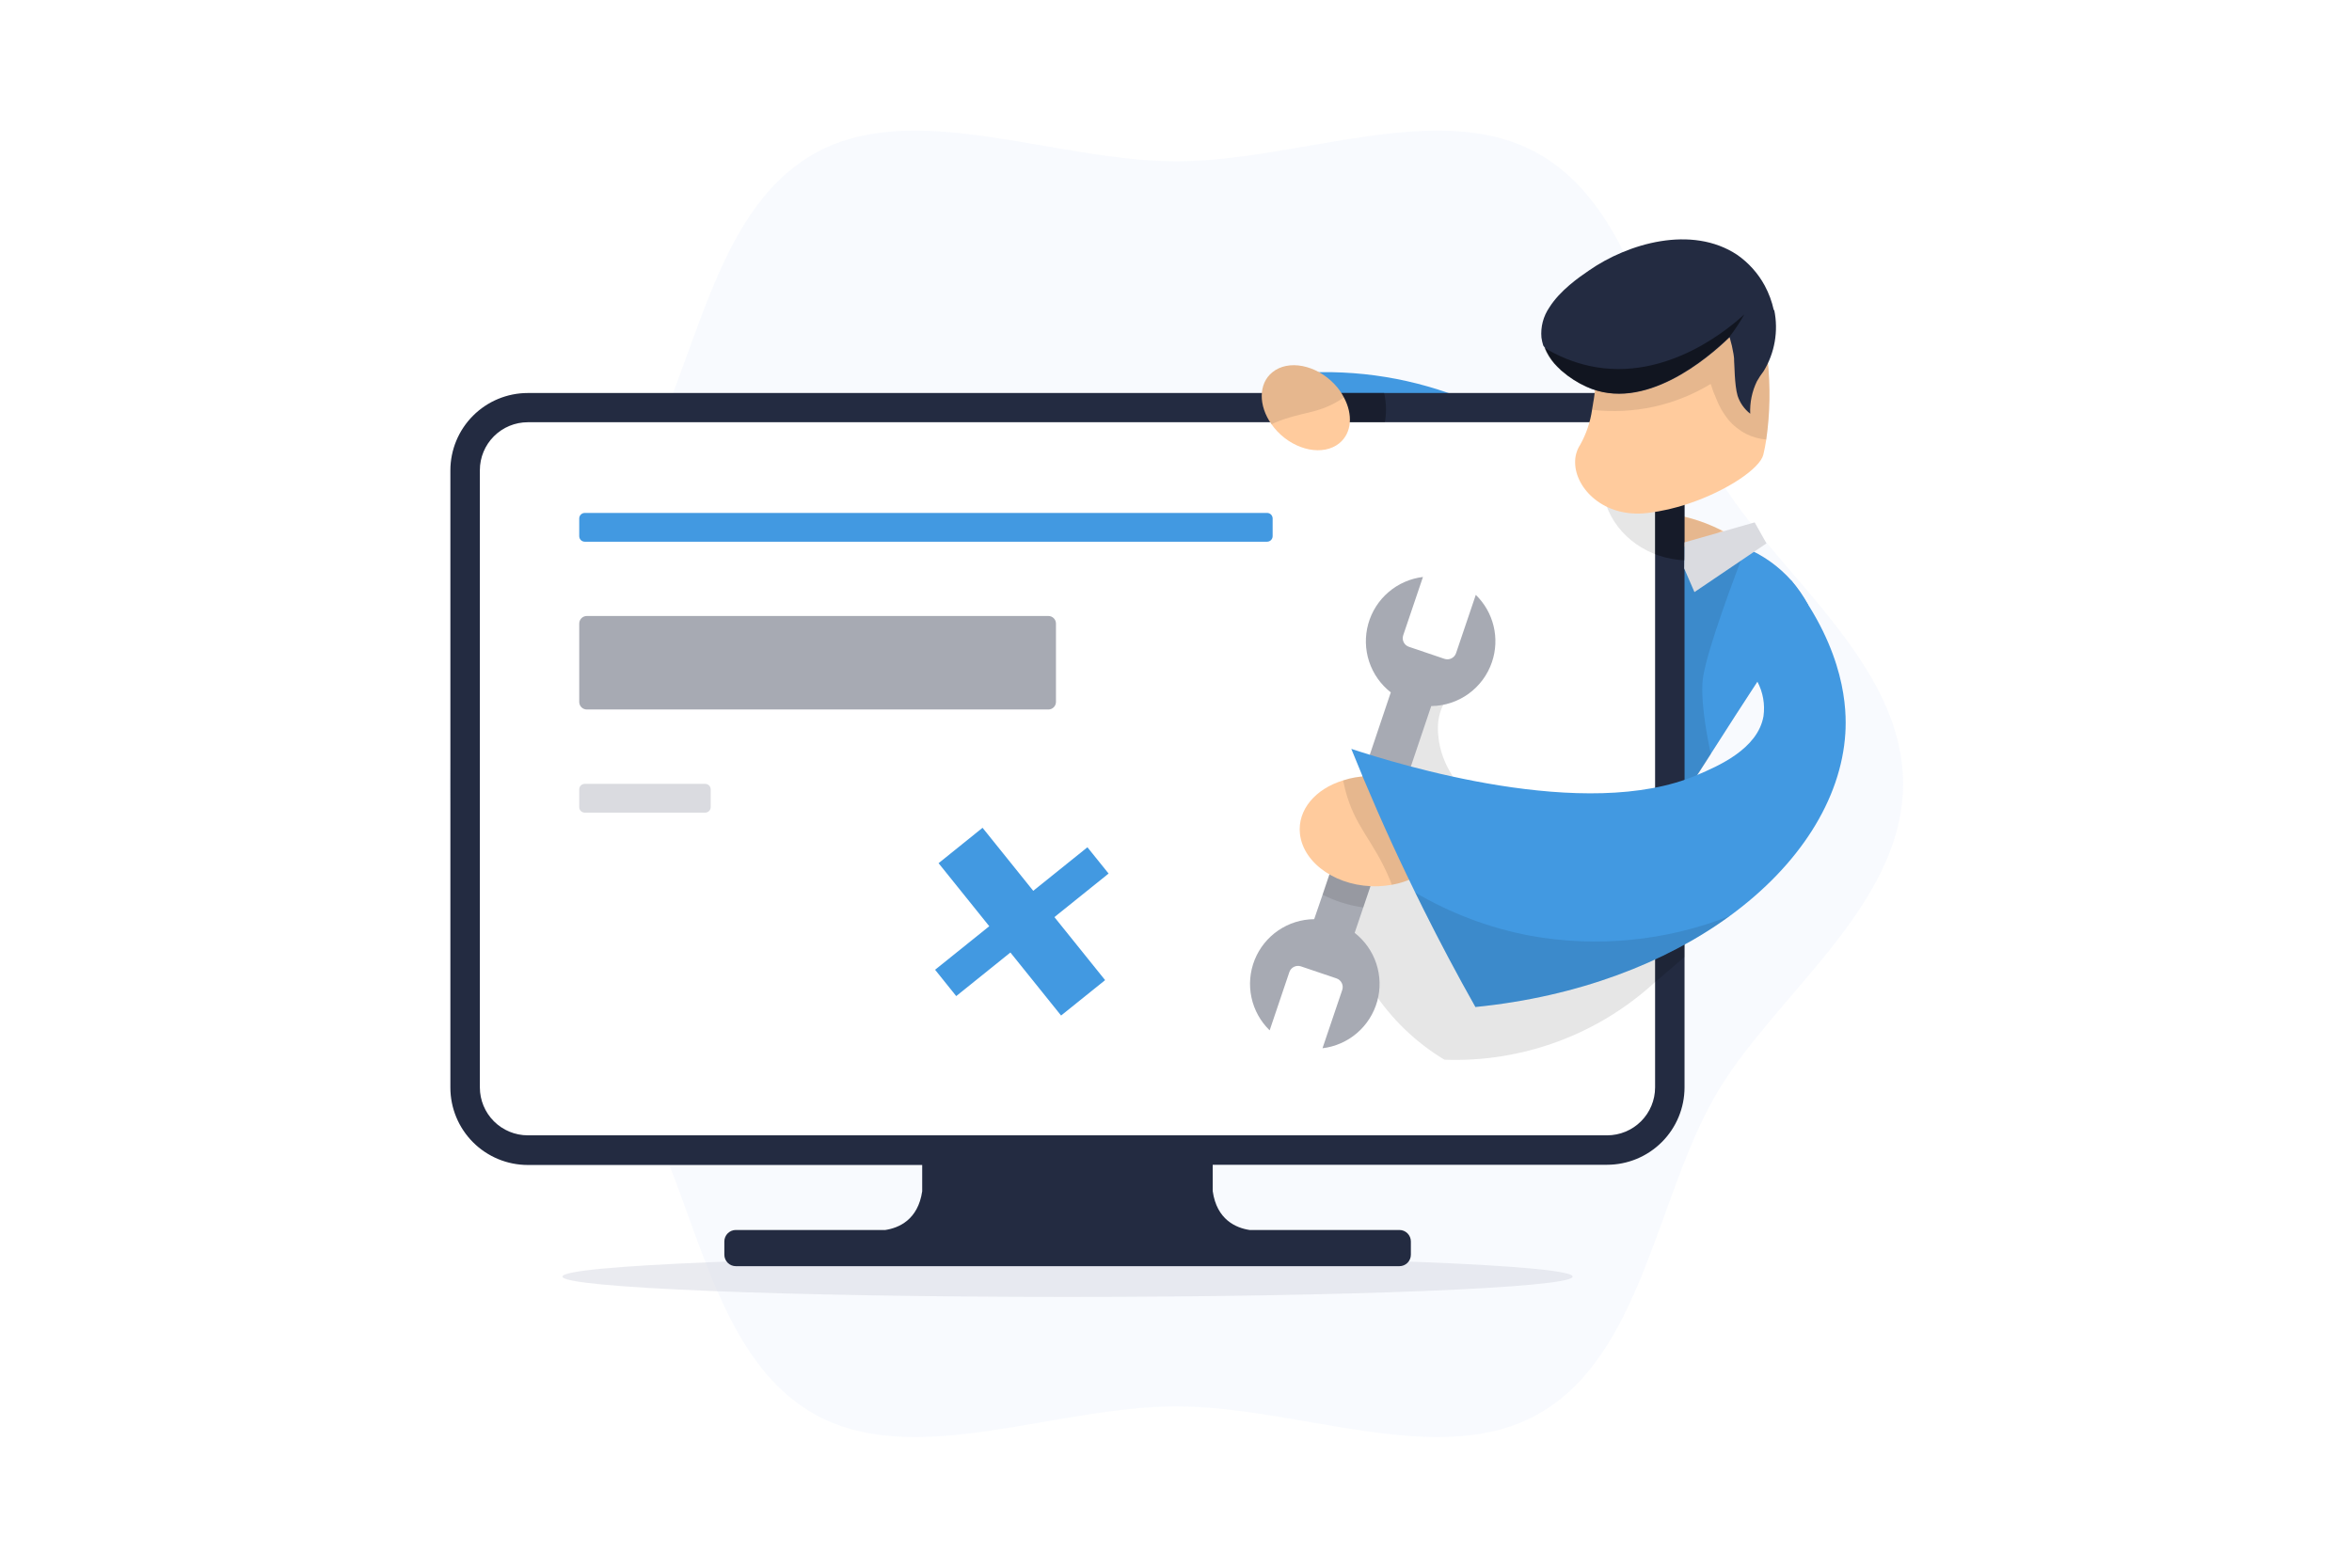 <svg xmlns="http://www.w3.org/2000/svg" width="600" height="400" fill="none" viewBox="0 0 800 600" style="--tblr-illustrations-primary: #4299e1; --tblr-illustrations-skin: #FFCB9D;">
  <style>
    :where(.theme-dark, [data-theme="dark"]) .tblr-illustrations-computer-fix-a {
      fill: black;
      opacity: 0.07;
    }

    :where(.theme-dark, [data-theme="dark"]) .tblr-illustrations-computer-fix-b {
      fill: #1D2535;
    }

    :where(.theme-dark, [data-theme="dark"]) .tblr-illustrations-computer-fix-c {
      fill: #232B41;
    }

    :where(.theme-dark, [data-theme="dark"]) .tblr-illustrations-computer-fix-d {
      fill: #454C5E;
    }

    @media (prefers-color-scheme: dark) {
      .tblr-illustrations-computer-fix-a {
        fill: black;
        opacity: 0.07;
      }

      .tblr-illustrations-computer-fix-b {
        fill: #1D2535;
      }

      .tblr-illustrations-computer-fix-c {
        fill: #232B41;
      }

      .tblr-illustrations-computer-fix-d {
        fill: #454C5E;
      }
    }
  </style>
  <path d="M122 299.992C122 347.033 171.741 381.152 193.71 419.128C216.386 458.31 221.835 518.207 261.016 540.868C299.009 562.837 353.072 538.264 400.113 538.264C447.154 538.264 501.217 562.837 539.194 540.868C578.375 518.207 583.824 458.31 606.5 419.128C628.469 381.152 678.21 347.033 678.21 299.992C678.21 252.951 628.469 218.848 606.5 180.872C583.824 141.69 578.375 81.793 539.194 59.132C501.217 37.163 447.138 61.736 400.113 61.736C353.089 61.736 299.009 37.163 261.016 59.132C221.835 81.793 216.386 141.69 193.71 180.872C171.741 218.848 122 252.967 122 299.992Z" fill="#EEF2FD" opacity="0.4" class="tblr-illustrations-computer-fix-a" />
  <path d="M358.489 496.367C465.23 496.367 551.762 492.884 551.762 488.588C551.762 484.292 465.23 480.81 358.489 480.81C251.747 480.81 165.216 484.292 165.216 488.588C165.216 492.884 251.747 496.367 358.489 496.367Z" fill="#D6D8E2" opacity="0.5" class="tblr-illustrations-computer-fix-b" />
  <path d="M511.872 153.342C491.496 144.863 469.427 141.243 447.41 142.767L449.676 156.058L511.872 153.342Z" fill="#066FD1" style="fill: #066FD1; fill: #4299e1;" />
  <path d="M519.137 296.022L579.966 326.992L601.727 293.065L614.054 273.78C620.482 263.719 629.948 249.271 641.873 231.432C640.099 228.106 637.942 224.999 635.444 222.175C629.866 215.992 622.842 211.288 615.002 208.482H614.857C610.614 206.875 606.275 205.429 602 203.918C594.767 201.328 587.689 198.323 580.802 194.918C575.515 192.347 569.809 189.293 563.751 185.661C560.376 193.954 557.017 202.247 553.674 210.539C547.245 226.611 540.763 242.639 534.228 258.625C529.213 271.107 524.183 283.573 519.137 296.022Z" fill="#DADBE0" />
  <path d="M580.802 194.918L589.32 210.282L590.396 210.539C598.642 212.223 607.197 211.509 615.05 208.482H614.905C610.662 206.875 606.323 205.429 602.048 203.918C594.799 201.329 587.705 198.324 580.802 194.918Z" fill="#FFCB9D" style="fill: #FFCB9D; fill: #FFCB9D;" />
  <path d="M641.872 231.496C629.948 249.335 620.546 263.783 614.053 273.844C611.996 277.058 610.501 279.356 604.603 288.581L601.726 293.065L591.377 309.136L579.966 326.927L519.152 296.006C524.167 283.578 529.197 271.139 534.243 258.689L553.673 210.62C553.786 210.363 553.882 210.105 553.995 209.864C556.138 204.432 558.329 199.006 560.568 193.584C561.639 190.97 562.711 188.345 563.782 185.709C567.141 187.75 570.42 189.582 573.554 191.254C576.061 192.604 578.487 193.841 580.834 194.998C587.721 198.364 594.793 201.336 602.016 203.902C606.291 205.413 610.63 206.795 614.873 208.466H615.017C615.998 208.868 616.978 209.254 617.926 209.704C624.662 212.495 630.674 216.781 635.508 222.239C637.979 225.07 640.114 228.176 641.872 231.496Z" fill="#066FD1" style="fill: #066FD1; fill: #4299e1;" />
  <path d="M611.691 204.561C602.145 209.382 594.414 209.736 588.87 208.964C588.548 208.964 588.243 208.884 587.938 208.82L579.388 195.963C586.281 195.957 593.132 197.041 599.686 199.177C603.857 200.567 607.878 202.371 611.691 204.561Z" fill="#FFCB9D" style="fill: #FFCB9D; fill: #FFCB9D;" />
  <path d="M151.988 440.149L564.955 440.149C578.198 440.149 588.934 429.414 588.934 416.171V180.02C588.934 166.777 578.198 156.042 564.955 156.042L151.988 156.042C138.745 156.042 128.01 166.777 128.01 180.02L128.01 416.171C128.01 429.414 138.745 440.149 151.988 440.149Z" fill="white" class="tblr-illustrations-computer-fix-c" />
  <path d="M594.576 179.265C594.362 171.55 591.152 164.223 585.625 158.837C580.098 153.451 572.69 150.431 564.972 150.417H151.941C144.093 150.425 136.568 153.547 131.018 159.097C125.468 164.647 122.346 172.171 122.338 180.02V416.267C122.346 424.116 125.468 431.641 131.018 437.191C136.568 442.741 144.093 445.862 151.941 445.871H302.882V455.931C301.275 466.876 293.931 469.962 288.788 470.749H231.558C230.396 470.753 229.282 471.217 228.46 472.039C227.639 472.861 227.175 473.974 227.171 475.136V480.215C227.175 481.377 227.639 482.491 228.46 483.313C229.282 484.135 230.396 484.598 231.558 484.602H485.484C486.06 484.602 486.631 484.489 487.163 484.268C487.695 484.048 488.179 483.725 488.586 483.317C488.994 482.91 489.317 482.426 489.537 481.894C489.758 481.362 489.871 480.791 489.871 480.215V475.136C489.871 474.56 489.758 473.99 489.537 473.457C489.317 472.925 488.994 472.441 488.586 472.034C488.179 471.627 487.695 471.303 487.163 471.083C486.631 470.863 486.06 470.749 485.484 470.749H428.142C422.999 469.962 415.59 466.86 414.047 455.851V445.79H564.972C572.823 445.782 580.349 442.661 585.901 437.111C591.454 431.562 594.579 424.037 594.592 416.187V179.94C594.592 179.763 594.592 179.522 594.576 179.265ZM583.326 416.187C583.322 421.049 581.388 425.711 577.95 429.149C574.512 432.587 569.851 434.52 564.988 434.524H151.957C147.095 434.52 142.433 432.587 138.995 429.149C135.557 425.711 133.624 421.049 133.62 416.187V179.94C133.624 175.078 135.557 170.416 138.995 166.978C142.433 163.54 147.095 161.607 151.957 161.602H564.988C567.494 161.595 569.973 162.11 572.269 163.113C575.552 164.533 578.349 166.883 580.313 169.873C582.278 172.863 583.325 176.362 583.326 179.94V416.187Z" fill="#232B41" class="tblr-illustrations-computer-fix-d" />
  <path d="M173.765 207.325L434.859 207.325C436.031 207.325 436.98 206.375 436.98 205.204V198.438C436.98 197.266 436.031 196.316 434.859 196.316L173.765 196.316C172.594 196.316 171.644 197.266 171.644 198.438V205.204C171.644 206.375 172.594 207.325 173.765 207.325Z" fill="#066FD1" style="fill: #066FD1; fill: #4299e1;" />
  <path d="M173.75 311.017H219.842C221.005 311.017 221.947 310.074 221.947 308.912V302.113C221.947 300.951 221.005 300.008 219.842 300.008H173.75C172.587 300.008 171.644 300.951 171.644 302.113V308.912C171.644 310.074 172.587 311.017 173.75 311.017Z" fill="#DADBE0" />
  <path d="M174.552 271.546H351.159C352.766 271.546 354.068 270.243 354.068 268.637V238.664C354.068 237.057 352.766 235.755 351.159 235.755L174.552 235.755C172.946 235.755 171.644 237.057 171.644 238.664V268.637C171.644 270.243 172.946 271.546 174.552 271.546Z" fill="#A7AAB3" />
  <path d="M374.206 334.336L366.106 324.276L345.374 340.942L325.976 316.819L309.149 330.367L328.547 354.49L307.815 371.156L315.899 381.232L336.631 364.55L356.029 388.673L372.872 375.125L353.474 351.002L374.206 334.336Z" fill="#066FD1" style="fill: #066FD1; fill: #4299e1;" />
  <path d="M601.711 259.01C603.495 247.76 614.102 219.764 617.959 209.784C617.011 209.334 616.031 208.948 615.05 208.546H614.906C608.284 208.707 604.813 208.161 604.54 206.939C604.331 206.023 605.793 204.754 608.927 203.098C606.245 201.729 603.468 200.553 600.618 199.579C598.656 198.894 596.661 198.31 594.64 197.827L594.383 304.733C596.858 300.876 599.333 297.035 601.792 293.178L604.668 288.694C602.499 278.489 600.57 266.194 601.711 259.01ZM481.996 243.453C481.321 243.55 480.55 248.532 482.993 251.714C483.608 252.502 484.394 253.139 485.291 253.578C484.005 247.953 482.671 243.373 481.996 243.453ZM506.666 302.595C504.89 301.543 503.03 300.64 501.105 299.896C502.859 300.988 504.723 301.893 506.666 302.595ZM463.884 330.27L459.931 356.627L464.222 349.797C463.723 343.3 463.611 336.78 463.884 330.27ZM514.139 329.451C514.992 327.582 515.618 325.618 516.003 323.601C505.234 319.787 494.686 315.377 484.407 310.39C482.041 317.978 478.968 325.328 475.23 332.343L464.222 349.845C464.415 351.822 464.672 353.782 465.025 355.663C466.986 366.238 471.679 373.502 475.263 379.062C482.289 389.864 491.674 398.931 502.712 405.58C532.457 406.686 561.435 396 583.342 375.848V367.218L514.139 329.451Z" fill="black" opacity="0.1" />
  <path d="M514.556 310.631C512.745 307.293 510.004 304.551 506.665 302.74C504.722 302.037 502.859 301.132 501.105 300.04L500.815 299.896C500.815 299.896 500.928 299.896 501.105 300.04C503.03 300.785 504.89 301.688 506.665 302.74C507.389 302.933 507.983 302.949 508.272 302.644C509.751 301.197 502.31 294.688 500.655 283.824C500.237 280.98 499.257 274.519 502.953 268.541C507.581 261.051 516.308 259.621 517.98 259.364C511.165 257.121 504.099 255.734 496.942 255.234C492.121 254.896 488.103 255.057 485.275 253.626C486.432 258.641 487.557 264.458 488.135 268.508C489.99 282.59 488.712 296.908 484.391 310.438C494.669 315.425 505.217 319.836 515.987 323.649C516.917 319.268 516.416 314.705 514.556 310.631ZM594.575 153.824V214.445C591.211 214.291 587.884 213.669 584.691 212.596C572.075 208.289 563.092 197.168 563.092 184.134C563.092 171.101 572.075 160.027 584.691 155.672C587.884 154.6 591.211 153.978 594.575 153.824Z" fill="black" opacity="0.1" />
  <path d="M594.559 207.582L621.43 199.932L625.946 207.968L598.384 226.611C597.083 223.605 595.765 220.584 594.463 217.562C594.543 214.204 594.543 210.989 594.559 207.582Z" fill="#DADBE0" />
  <path d="M594.575 153.824V214.445C591.21 214.291 587.884 213.669 584.691 212.596L583.309 212.098V179.956C583.308 176.378 582.261 172.879 580.296 169.889C578.332 166.899 575.535 164.55 572.252 163.129C575.299 160.218 578.872 157.911 582.779 156.331C583.405 156.074 584.048 155.833 584.691 155.608C587.887 154.558 591.214 153.957 594.575 153.824Z" fill="black" opacity="0.3" />
  <path d="M622.234 111.524C623.198 116.603 624.468 124.06 625.786 133.285C626.043 135.31 626.3 137.078 626.397 137.688C627.497 147.849 627.318 158.107 625.866 168.224C625.545 170.233 625.207 172.145 624.741 174.025C623.472 179.232 611.097 187.718 596.247 192.716C591.131 194.464 585.847 195.676 580.481 196.332C563.783 198.341 552.806 186.963 552.726 177.047C552.669 174.626 553.347 172.245 554.671 170.217C556.981 166.083 558.517 161.563 559.203 156.877C560.349 150.668 561.047 144.384 561.292 138.074C561.517 134.474 561.501 132.128 561.501 132.128L574.358 114.626L612.848 105.787C613.877 112.36 616.593 116.458 618.714 116.394C620.836 116.33 621.961 112.376 622.234 111.524Z" fill="#FFCB9D" style="fill: #FFCB9D; fill: #FFCB9D;" />
  <path d="M622.234 111.524C623.182 116.603 624.468 124.06 625.801 133.285C626.042 135.31 626.3 137.094 626.38 137.688C627.492 147.848 627.325 158.106 625.882 168.224C623.214 168.006 620.612 167.28 618.216 166.086C615.599 164.744 613.272 162.898 611.369 160.654C609.414 158.235 607.852 155.524 606.741 152.618C605.91 150.774 605.196 148.879 604.603 146.945C590.998 155.218 575.015 158.697 559.202 156.829C560.348 150.62 561.046 144.336 561.291 138.026C561.516 134.426 561.5 132.063 561.5 132.063L574.357 114.578L612.848 105.787C613.877 112.36 616.593 116.458 618.714 116.378C620.835 116.297 622.041 112.376 622.314 111.556" fill="black" opacity="0.1" />
  <path d="M628.919 118.66C630.575 126.686 629.128 135.042 624.869 142.044C623.921 143.271 623.061 144.566 622.298 145.917C620.423 149.78 619.539 154.05 619.727 158.34C617.475 156.587 615.797 154.204 614.905 151.494C613.668 147.331 613.716 139.103 613.555 137.994V137.319C613.555 136.949 613.459 136.451 613.33 135.487C612.996 133.423 612.529 131.383 611.932 129.38C611.923 129.274 611.884 129.174 611.819 129.09C603.446 137.222 579.05 158.019 557.177 148.054C553.768 146.519 550.6 144.494 547.776 142.044C547.504 141.854 547.26 141.627 547.052 141.369C546.365 140.756 545.715 140.101 545.108 139.408L544.931 139.231C543.365 137.429 542.106 135.382 541.202 133.172L540.527 132.24C540.216 131.248 539.985 130.232 539.836 129.203C539.479 125.135 540.541 121.069 542.842 117.696C547.004 111.09 554.252 106.092 558.077 103.489C572.895 93.187 597.291 85.987 614.712 97.51C619.112 100.567 622.734 104.613 625.287 109.323C626.871 112.269 628.034 115.423 628.743 118.692" fill="#232B41" class="tblr-illustrations-computer-fix-d" />
  <path d="M611.61 129.026C603.237 137.158 578.841 157.954 556.968 147.99C553.558 146.454 550.391 144.429 547.566 141.979C547.295 141.79 547.051 141.562 546.843 141.304C546.155 140.691 545.506 140.036 544.898 139.344L544.722 139.167C543.159 137.362 541.9 135.316 540.993 133.108C546.31 136.352 552.126 138.698 558.205 140.051C588.307 146.608 613.185 124.188 617.155 120.605L617.46 120.331C615.75 123.389 613.816 126.317 611.675 129.09" fill="black" opacity="0.5" />
  <path d="M480.357 156.781C480.359 158.399 480.208 160.013 479.907 161.602H450.625C450.324 160.013 450.173 158.399 450.175 156.781C450.163 154.615 450.417 152.456 450.931 150.353H479.618C480.118 152.459 480.366 154.616 480.357 156.781Z" fill="black" opacity="0.3" />
  <path d="M460.67 147.074C462.099 148.576 463.306 150.276 464.254 152.12C467.773 158.645 467.291 165.717 462.502 169.638C456.395 174.572 445.772 172.515 438.7 165.026C437.929 164.196 437.215 163.316 436.563 162.39C431.533 155.302 431.484 146.833 436.884 142.478C442.927 137.528 453.614 139.585 460.67 147.074Z" fill="#FFCB9D" style="fill: #FFCB9D; fill: #FFCB9D;" />
  <path d="M460.67 147.074C462.099 148.576 463.306 150.276 464.254 152.12C463.579 152.57 462.968 152.972 462.309 153.374C453.614 158.597 448.022 157.52 437.848 161.763C437.408 161.946 436.978 162.155 436.563 162.39C431.533 155.302 431.484 146.833 436.884 142.478C442.927 137.528 453.614 139.585 460.67 147.074Z" fill="black" opacity="0.1" />
  <path d="M594.591 342.918V366.238L583.341 375.88V346.807L594.35 341.616L594.591 342.918Z" fill="black" opacity="0.15" />
  <path d="M520.905 253.385C519.258 258.257 516.136 262.495 511.972 265.513C507.808 268.531 502.808 270.179 497.666 270.228L479.457 324.26L471.663 347.306L468.368 357.029C472.238 360.052 475.123 364.156 476.658 368.82C478.193 373.484 478.309 378.5 476.99 383.23C475.671 387.96 472.978 392.192 469.252 395.39C465.525 398.588 460.933 400.608 456.057 401.193L463.611 378.886C463.902 378.01 463.836 377.054 463.427 376.226C463.018 375.399 462.298 374.766 461.425 374.466L447.797 369.854C446.921 369.562 445.965 369.628 445.137 370.038C444.31 370.447 443.677 371.166 443.377 372.039L435.84 394.346C432.316 390.924 429.889 386.531 428.867 381.726C427.845 376.921 428.274 371.921 430.1 367.361C431.926 362.8 435.065 358.885 439.121 356.113C443.176 353.34 447.963 351.836 452.875 351.79L456.09 342.436L464.029 318.956L482.189 264.989C478.319 261.966 475.434 257.862 473.899 253.198C472.364 248.533 472.249 243.518 473.567 238.788C474.886 234.057 477.579 229.825 481.306 226.627C485.032 223.43 489.624 221.41 494.5 220.825L486.946 243.132C486.798 243.565 486.736 244.024 486.766 244.482C486.795 244.939 486.915 245.386 487.118 245.797C487.321 246.208 487.604 246.575 487.95 246.876C488.295 247.177 488.697 247.406 489.132 247.551L502.744 252.164C503.62 252.455 504.576 252.389 505.404 251.98C506.231 251.571 506.864 250.851 507.164 249.978L514.718 227.671C518.075 230.933 520.439 235.081 521.534 239.633C522.629 244.184 522.411 248.953 520.905 253.385Z" fill="#A7AAB3" />
  <path d="M479.456 324.26L471.662 347.306C468.777 346.907 465.932 346.257 463.16 345.361C460.724 344.56 458.35 343.582 456.057 342.436L463.996 318.956C466.421 319.359 468.811 319.944 471.148 320.708C474.023 321.626 476.805 322.815 479.456 324.26Z" fill="black" opacity="0.1" />
  <path d="M473.028 297.083C469.934 297.178 466.87 297.719 463.932 298.69C453.357 301.904 446.446 309.94 447.426 319.101C448.712 330.752 462.148 339.72 477.496 339.19C479.193 339.115 480.884 338.933 482.558 338.643C495.319 336.377 504.254 327.393 503.097 317.172C501.844 305.585 488.344 296.553 473.028 297.083Z" fill="#FFCB9D" style="fill: #FFCB9D; fill: #FFCB9D;" />
  <path d="M473.028 297.083C469.934 297.178 466.871 297.719 463.932 298.69C464.189 299.879 464.414 300.94 464.703 302.049C468.448 316.722 475.503 321.447 481.819 336.618C482.106 337.278 482.353 337.954 482.558 338.643C495.319 336.377 504.254 327.393 503.097 317.172C501.844 305.585 488.344 296.553 473.028 297.083Z" fill="black" opacity="0.1" />
  <path d="M656.128 280.642C654.521 306.083 638.45 331.186 611.9 350.568C587.375 368.456 553.899 381.489 514.573 385.411C507.579 373.017 500.908 360.445 494.564 347.708C492.475 343.545 490.434 339.334 488.376 335.043C480.341 318.297 473.302 302.097 467.082 286.621C484.568 292.358 556.808 314.906 599.461 296.601C607.191 293.29 622.62 286.765 624.805 274.101C625.437 269.55 624.616 264.916 622.459 260.858C620.661 257.489 619.572 253.788 619.258 249.982C618.945 246.176 619.414 242.346 620.636 238.728C621.859 235.11 623.809 231.781 626.367 228.945C628.925 226.109 632.036 223.827 635.509 222.239C656.241 249.432 656.691 271.562 656.128 280.642Z" fill="#066FD1" style="fill: #066FD1; fill: #4299e1;" />
  <path d="M611.9 350.568C587.375 368.456 553.898 381.489 514.572 385.411C511.152 379.352 507.809 373.249 504.544 367.106C499.947 358.459 495.613 349.958 491.542 341.6C505.078 349.573 519.888 355.151 535.32 358.09C561.048 362.777 587.575 360.171 611.9 350.568Z" fill="black" opacity="0.1" />
</svg>